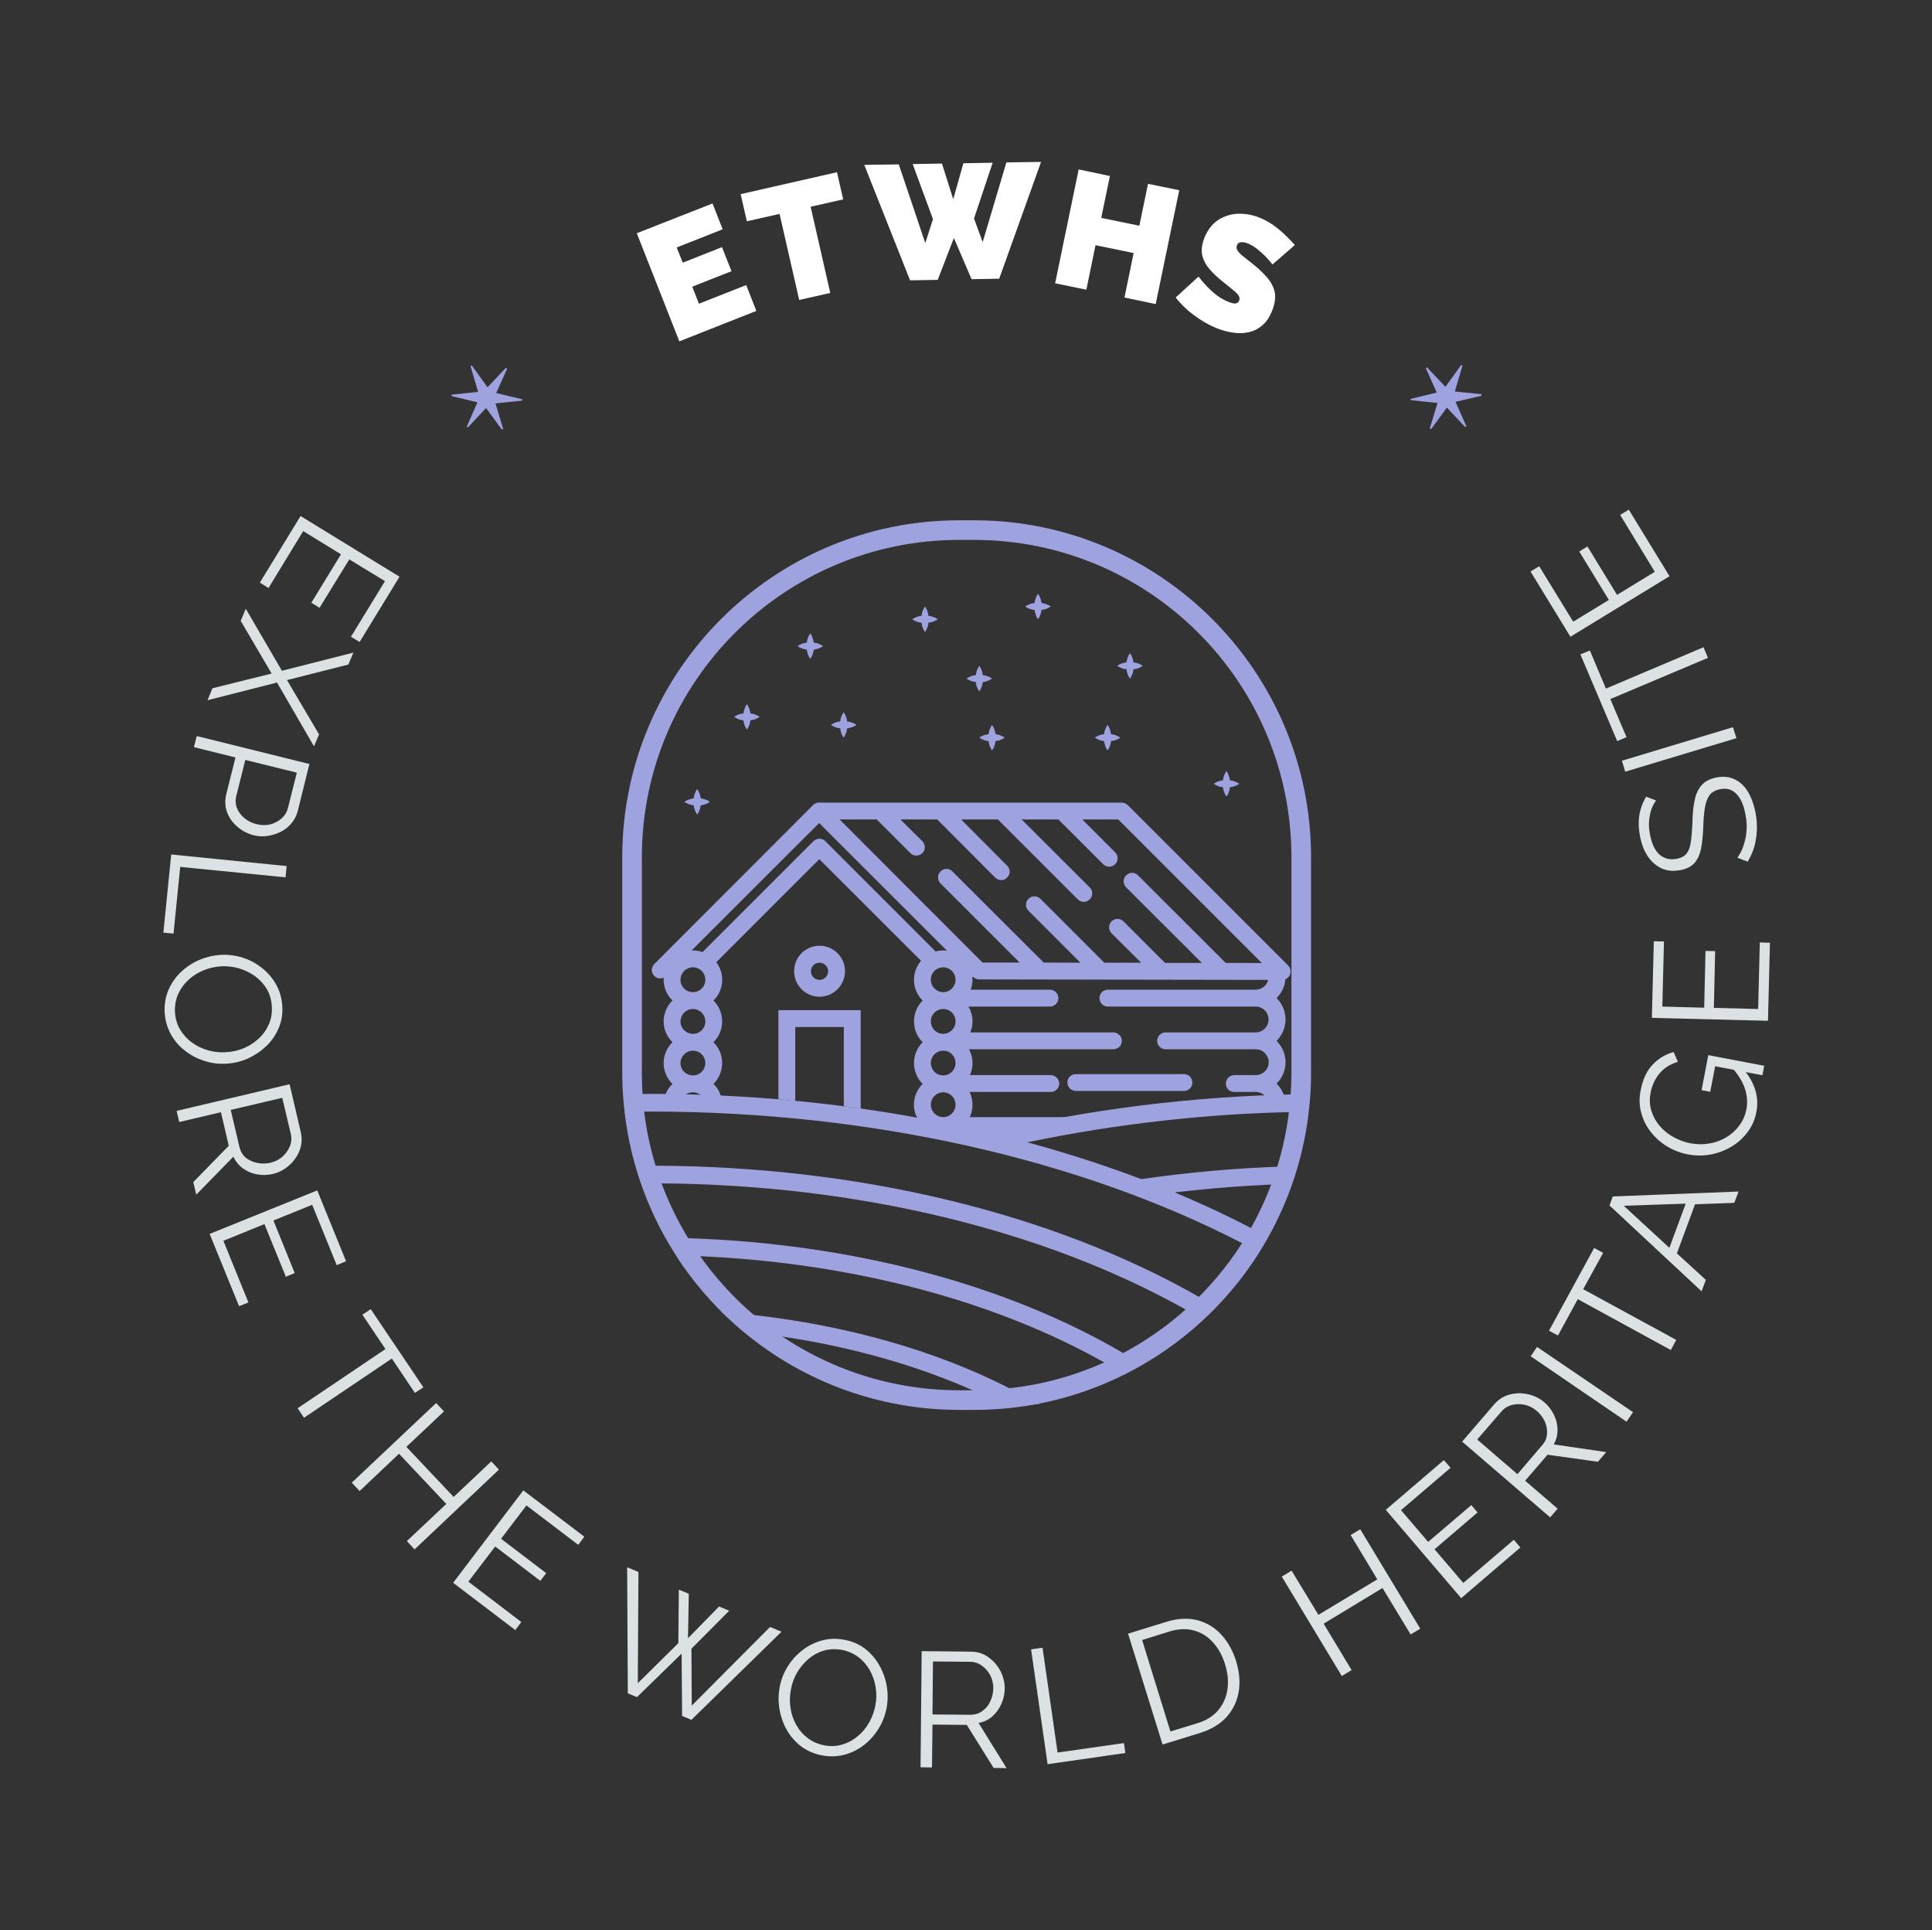 <svg xmlns="http://www.w3.org/2000/svg" version="1.1" xmlns:xlink="http://www.w3.org/1999/xlink" xmlns:svgjs="http://svgjs.dev/svgjs" viewBox="0 0 11.814 11.8"><rect x="0" y="0" width="11.814" height="11.8" fill="#333333" stroke="none"/><g transform="matrix(1,0,0,1,3.805,3.181)"><g><path d=" M 0.758 -1.438 L 0.82 -1.28 L 0.349 -1.094 L 0.089 -1.755 L 0.552 -1.937 L 0.614 -1.779 L 0.333 -1.668 L 0.37 -1.575 L 0.61 -1.67 L 0.668 -1.523 L 0.428 -1.428 L 0.469 -1.324 L 0.758 -1.438 Z M 1.351 -1.962 L 1.152 -1.917 L 1.272 -1.39 L 1.082 -1.347 L 0.962 -1.873 L 0.762 -1.828 L 0.724 -1.994 L 1.313 -2.128 L 1.351 -1.962 Z M 1.776 -2.178 L 1.955 -2.181 L 2.024 -1.963 L 2.086 -2.183 L 2.265 -2.186 L 2.151 -1.845 L 2.204 -1.701 L 2.349 -2.188 L 2.561 -2.191 L 2.305 -1.477 L 2.136 -1.474 L 2.028 -1.726 L 1.929 -1.47 L 1.76 -1.467 L 1.48 -2.173 L 1.691 -2.176 L 1.853 -1.695 L 1.9 -1.841 L 1.776 -2.178 Z M 3.406 -2.018 L 3.262 -1.322 L 3.071 -1.362 L 3.127 -1.634 L 2.894 -1.682 L 2.838 -1.41 L 2.647 -1.449 L 2.791 -2.145 L 2.982 -2.105 L 2.929 -1.849 L 3.162 -1.801 L 3.215 -2.057 L 3.406 -2.018 Z M 3.976 -1.564 Q 3.976 -1.564 3.964 -1.579 Q 3.951 -1.595 3.93 -1.617 Q 3.908 -1.638 3.881 -1.66 Q 3.854 -1.681 3.824 -1.693 Q 3.801 -1.702 3.783 -1.7 Q 3.765 -1.699 3.759 -1.681 Q 3.752 -1.664 3.763 -1.648 Q 3.774 -1.632 3.798 -1.613 Q 3.822 -1.594 3.856 -1.567 Q 3.91 -1.524 3.945 -1.482 Q 3.98 -1.441 3.99 -1.394 Q 3.999 -1.346 3.975 -1.284 Q 3.952 -1.224 3.914 -1.192 Q 3.877 -1.16 3.831 -1.15 Q 3.786 -1.14 3.737 -1.147 Q 3.688 -1.154 3.641 -1.172 Q 3.594 -1.19 3.546 -1.22 Q 3.498 -1.25 3.456 -1.286 Q 3.415 -1.323 3.384 -1.362 L 3.524 -1.49 Q 3.524 -1.49 3.538 -1.472 Q 3.553 -1.453 3.578 -1.427 Q 3.603 -1.401 3.636 -1.375 Q 3.67 -1.35 3.708 -1.335 Q 3.738 -1.323 3.753 -1.326 Q 3.767 -1.33 3.772 -1.343 Q 3.78 -1.362 3.764 -1.381 Q 3.747 -1.4 3.718 -1.422 Q 3.689 -1.445 3.654 -1.474 Q 3.604 -1.516 3.576 -1.555 Q 3.549 -1.594 3.544 -1.635 Q 3.54 -1.676 3.559 -1.725 Q 3.588 -1.798 3.641 -1.834 Q 3.695 -1.87 3.761 -1.874 Q 3.828 -1.877 3.893 -1.852 Q 3.941 -1.833 3.982 -1.804 Q 4.023 -1.774 4.056 -1.742 Q 4.089 -1.71 4.113 -1.683 L 3.976 -1.564 Z" fill="#ffffff" fill-rule="nonzero"></path></g><g><path d=" M -2.163 0.414 L -2.216 0.381 L -1.967 -0.026 L -1.362 0.345 L -1.606 0.744 L -1.659 0.712 L -1.451 0.372 L -1.669 0.239 L -1.851 0.535 L -1.901 0.504 L -1.72 0.208 L -1.951 0.066 L -2.163 0.414 Z M -1.675 0.882 L -2.05 0.977 L -1.854 1.309 L -1.885 1.382 L -2.111 0.992 L -2.536 1.1 L -2.506 1.027 L -2.144 0.937 L -2.333 0.615 L -2.302 0.541 L -2.081 0.92 L -1.644 0.809 L -1.675 0.882 Z M -2.602 1.319 L -1.913 1.49 L -1.984 1.776 Q -1.995 1.82 -2.023 1.853 Q -2.051 1.886 -2.089 1.905 Q -2.128 1.924 -2.17 1.93 Q -2.212 1.936 -2.252 1.926 Q -2.308 1.912 -2.352 1.875 Q -2.396 1.838 -2.416 1.786 Q -2.436 1.733 -2.421 1.673 L -2.365 1.45 L -2.619 1.387 L -2.602 1.319 Z M -2.305 1.465 L -2.36 1.685 Q -2.37 1.726 -2.355 1.762 Q -2.34 1.797 -2.308 1.823 Q -2.277 1.848 -2.235 1.858 Q -2.192 1.869 -2.151 1.859 Q -2.111 1.848 -2.082 1.822 Q -2.053 1.795 -2.044 1.758 L -1.99 1.543 L -2.305 1.465 Z M -2.758 2.043 L -2.052 2.114 L -2.059 2.183 L -2.703 2.119 L -2.744 2.527 L -2.806 2.521 L -2.758 2.043 Z M -2.798 3.011 Q -2.802 2.936 -2.776 2.874 Q -2.749 2.811 -2.701 2.764 Q -2.652 2.717 -2.589 2.689 Q -2.526 2.662 -2.458 2.657 Q -2.387 2.653 -2.321 2.674 Q -2.255 2.695 -2.202 2.738 Q -2.149 2.78 -2.116 2.839 Q -2.083 2.899 -2.079 2.969 Q -2.074 3.044 -2.102 3.107 Q -2.129 3.17 -2.178 3.216 Q -2.228 3.263 -2.29 3.291 Q -2.352 3.318 -2.419 3.322 Q -2.49 3.327 -2.556 3.305 Q -2.622 3.284 -2.675 3.242 Q -2.728 3.201 -2.761 3.141 Q -2.793 3.082 -2.798 3.011 Z M -2.454 2.727 Q -2.512 2.731 -2.564 2.753 Q -2.616 2.775 -2.656 2.813 Q -2.695 2.85 -2.717 2.9 Q -2.738 2.95 -2.735 3.008 Q -2.731 3.068 -2.703 3.115 Q -2.674 3.162 -2.63 3.194 Q -2.585 3.226 -2.531 3.241 Q -2.477 3.256 -2.423 3.252 Q -2.365 3.249 -2.313 3.227 Q -2.261 3.205 -2.221 3.167 Q -2.181 3.129 -2.16 3.079 Q -2.139 3.03 -2.143 2.972 Q -2.146 2.912 -2.174 2.865 Q -2.202 2.819 -2.246 2.787 Q -2.291 2.755 -2.345 2.739 Q -2.399 2.724 -2.454 2.727 Z M -2.725 3.611 L -2.034 3.448 L -1.966 3.74 Q -1.955 3.785 -1.965 3.827 Q -1.975 3.868 -2 3.903 Q -2.025 3.938 -2.06 3.962 Q -2.095 3.987 -2.135 3.996 Q -2.184 4.008 -2.233 3.999 Q -2.281 3.99 -2.319 3.963 Q -2.357 3.935 -2.378 3.891 L -2.605 4.123 L -2.623 4.046 L -2.406 3.824 L -2.454 3.619 L -2.709 3.679 L -2.725 3.611 Z M -2.394 3.605 L -2.341 3.831 Q -2.331 3.872 -2.302 3.897 Q -2.272 3.921 -2.232 3.929 Q -2.192 3.937 -2.151 3.928 Q -2.109 3.918 -2.078 3.891 Q -2.047 3.863 -2.032 3.826 Q -2.018 3.79 -2.027 3.751 L -2.079 3.531 L -2.394 3.605 Z M -2.286 4.782 L -2.343 4.805 L -2.523 4.363 L -1.865 4.097 L -1.689 4.53 L -1.746 4.554 L -1.896 4.185 L -2.133 4.281 L -2.003 4.602 L -2.057 4.625 L -2.188 4.303 L -2.439 4.405 L -2.286 4.782 Z M -1.268 5.335 L -1.409 5.125 L -1.946 5.487 L -1.985 5.429 L -1.448 5.067 L -1.589 4.857 L -1.538 4.823 L -1.216 5.301 L -1.268 5.335 Z M -0.754 5.804 L -1.27 6.292 L -1.317 6.241 L -1.076 6.014 L -1.365 5.707 L -1.606 5.935 L -1.654 5.884 L -1.138 5.397 L -1.09 5.448 L -1.32 5.665 L -1.031 5.971 L -0.801 5.754 L -0.754 5.804 Z M -0.617 6.736 L -0.654 6.785 L -1.034 6.496 L -0.605 5.931 L -0.232 6.214 L -0.269 6.264 L -0.586 6.023 L -0.741 6.227 L -0.465 6.437 L -0.501 6.484 L -0.777 6.274 L -0.941 6.489 L -0.617 6.736 Z M 0.346 6.538 L 0.407 6.563 L 0.402 6.835 L 0.592 6.641 L 0.654 6.667 L 0.423 6.899 L 0.425 7.247 L 0.904 6.766 L 0.974 6.795 L 0.423 7.334 L 0.366 7.31 L 0.363 6.929 L 0.09 7.195 L 0.034 7.172 L 0.03 6.401 L 0.099 6.43 L 0.095 7.11 L 0.343 6.865 L 0.346 6.538 Z M 1.225 7.552 Q 1.151 7.538 1.096 7.498 Q 1.042 7.457 1.008 7.399 Q 0.974 7.34 0.962 7.272 Q 0.95 7.205 0.962 7.138 Q 0.974 7.068 1.011 7.009 Q 1.047 6.95 1.101 6.909 Q 1.154 6.867 1.22 6.849 Q 1.285 6.831 1.355 6.844 Q 1.429 6.857 1.483 6.898 Q 1.538 6.94 1.571 6.999 Q 1.605 7.058 1.617 7.125 Q 1.629 7.192 1.617 7.258 Q 1.604 7.328 1.568 7.387 Q 1.532 7.446 1.478 7.488 Q 1.425 7.529 1.36 7.547 Q 1.295 7.564 1.225 7.552 Z M 1.031 7.15 Q 1.02 7.207 1.029 7.263 Q 1.038 7.32 1.065 7.367 Q 1.092 7.414 1.136 7.447 Q 1.179 7.479 1.236 7.49 Q 1.296 7.501 1.348 7.484 Q 1.401 7.468 1.442 7.432 Q 1.484 7.397 1.511 7.348 Q 1.538 7.299 1.548 7.245 Q 1.559 7.188 1.549 7.132 Q 1.54 7.077 1.513 7.029 Q 1.485 6.981 1.442 6.949 Q 1.399 6.917 1.342 6.906 Q 1.283 6.896 1.231 6.911 Q 1.179 6.927 1.137 6.963 Q 1.096 6.999 1.068 7.047 Q 1.04 7.096 1.031 7.15 Z M 1.824 7.624 L 1.831 6.914 L 2.131 6.917 Q 2.177 6.917 2.215 6.936 Q 2.252 6.956 2.281 6.989 Q 2.309 7.021 2.324 7.061 Q 2.339 7.101 2.339 7.142 Q 2.338 7.193 2.318 7.237 Q 2.298 7.282 2.263 7.313 Q 2.227 7.344 2.179 7.353 L 2.35 7.629 L 2.271 7.628 L 2.107 7.365 L 1.897 7.363 L 1.894 7.625 L 1.824 7.624 Z M 1.897 7.301 L 2.129 7.303 Q 2.171 7.303 2.202 7.28 Q 2.234 7.258 2.251 7.22 Q 2.268 7.183 2.269 7.141 Q 2.269 7.098 2.25 7.061 Q 2.231 7.025 2.198 7.002 Q 2.166 6.979 2.126 6.979 L 1.9 6.977 L 1.897 7.301 Z M 2.601 7.605 L 2.5 6.903 L 2.57 6.893 L 2.662 7.534 L 3.068 7.476 L 3.076 7.537 L 2.601 7.605 Z M 3.304 7.485 L 3.093 6.807 L 3.323 6.736 Q 3.431 6.702 3.518 6.725 Q 3.604 6.748 3.664 6.814 Q 3.724 6.88 3.753 6.973 Q 3.785 7.076 3.769 7.165 Q 3.753 7.254 3.693 7.319 Q 3.633 7.383 3.534 7.414 L 3.304 7.485 Z M 3.686 6.994 Q 3.661 6.913 3.611 6.859 Q 3.562 6.805 3.493 6.787 Q 3.425 6.769 3.342 6.795 L 3.179 6.846 L 3.352 7.405 L 3.516 7.355 Q 3.6 7.329 3.645 7.274 Q 3.691 7.219 3.701 7.146 Q 3.711 7.073 3.686 6.994 Z M 4.513 6.169 L 4.88 6.777 L 4.821 6.812 L 4.649 6.528 L 4.289 6.746 L 4.46 7.03 L 4.4 7.066 L 4.033 6.458 L 4.093 6.422 L 4.257 6.692 L 4.617 6.475 L 4.454 6.204 L 4.513 6.169 Z M 5.452 6.233 L 5.492 6.28 L 5.13 6.59 L 4.669 6.05 L 5.024 5.746 L 5.065 5.793 L 4.762 6.052 L 4.928 6.246 L 5.192 6.021 L 5.23 6.066 L 4.967 6.291 L 5.143 6.497 L 5.452 6.233 Z M 5.674 6.096 L 5.136 5.633 L 5.331 5.406 Q 5.361 5.371 5.4 5.354 Q 5.439 5.338 5.483 5.337 Q 5.526 5.337 5.566 5.351 Q 5.606 5.365 5.637 5.391 Q 5.676 5.425 5.697 5.469 Q 5.719 5.513 5.719 5.56 Q 5.72 5.607 5.696 5.65 L 6.017 5.697 L 5.966 5.756 L 5.658 5.713 L 5.521 5.872 L 5.72 6.043 L 5.674 6.096 Z M 5.474 5.832 L 5.625 5.655 Q 5.653 5.624 5.655 5.585 Q 5.658 5.547 5.641 5.509 Q 5.623 5.472 5.592 5.445 Q 5.559 5.417 5.519 5.408 Q 5.478 5.399 5.44 5.409 Q 5.402 5.419 5.376 5.449 L 5.228 5.62 L 5.474 5.832 Z M 6.141 5.511 L 5.555 5.111 L 5.594 5.054 L 6.181 5.453 L 6.141 5.511 Z M 5.998 4.479 L 5.876 4.701 L 6.445 5.011 L 6.412 5.073 L 5.843 4.762 L 5.722 4.984 L 5.667 4.955 L 5.943 4.449 L 5.998 4.479 Z M 6.037 4.189 L 6.057 4.134 L 6.826 4.104 L 6.8 4.173 L 6.56 4.182 L 6.449 4.482 L 6.626 4.644 L 6.6 4.714 L 6.037 4.189 Z M 6.503 4.178 L 6.124 4.191 L 6.403 4.448 L 6.503 4.178 Z M 6.935 3.618 Q 6.922 3.688 6.88 3.742 Q 6.839 3.797 6.78 3.831 Q 6.72 3.866 6.653 3.878 Q 6.585 3.89 6.518 3.877 Q 6.448 3.864 6.389 3.828 Q 6.33 3.792 6.289 3.739 Q 6.248 3.687 6.231 3.622 Q 6.213 3.558 6.227 3.488 Q 6.246 3.385 6.301 3.328 Q 6.355 3.271 6.429 3.251 L 6.455 3.311 Q 6.384 3.332 6.343 3.382 Q 6.301 3.432 6.288 3.501 Q 6.277 3.559 6.293 3.61 Q 6.309 3.662 6.344 3.703 Q 6.379 3.744 6.428 3.771 Q 6.476 3.798 6.532 3.809 Q 6.591 3.82 6.648 3.81 Q 6.704 3.801 6.752 3.772 Q 6.799 3.743 6.831 3.7 Q 6.863 3.657 6.874 3.602 Q 6.886 3.538 6.865 3.475 Q 6.844 3.412 6.787 3.347 L 6.86 3.361 Q 6.961 3.483 6.935 3.618 Z M 6.683 3.338 L 6.653 3.494 L 6.6 3.484 L 6.641 3.27 L 6.983 3.335 L 6.972 3.393 L 6.683 3.338 Z M 6.956 2.581 L 7.018 2.583 L 7.006 3.06 L 6.296 3.042 L 6.308 2.574 L 6.37 2.575 L 6.36 2.973 L 6.616 2.98 L 6.624 2.633 L 6.683 2.634 L 6.675 2.981 L 6.946 2.988 L 6.956 2.581 Z M 6.322 1.713 Q 6.308 1.731 6.299 1.753 Q 6.289 1.775 6.284 1.802 Q 6.279 1.828 6.278 1.857 Q 6.278 1.886 6.284 1.918 Q 6.301 2.009 6.344 2.045 Q 6.387 2.081 6.447 2.07 Q 6.488 2.062 6.508 2.038 Q 6.528 2.013 6.534 1.967 Q 6.541 1.921 6.544 1.851 Q 6.545 1.773 6.557 1.715 Q 6.568 1.657 6.599 1.621 Q 6.63 1.584 6.693 1.572 Q 6.741 1.563 6.78 1.575 Q 6.819 1.587 6.849 1.616 Q 6.879 1.645 6.899 1.689 Q 6.919 1.733 6.93 1.788 Q 6.94 1.842 6.938 1.894 Q 6.936 1.945 6.923 1.994 Q 6.909 2.042 6.882 2.087 L 6.819 2.063 Q 6.835 2.041 6.848 2.012 Q 6.86 1.982 6.868 1.948 Q 6.875 1.913 6.876 1.875 Q 6.876 1.837 6.868 1.797 Q 6.853 1.714 6.813 1.673 Q 6.774 1.632 6.714 1.644 Q 6.671 1.652 6.649 1.68 Q 6.628 1.709 6.62 1.759 Q 6.612 1.81 6.61 1.881 Q 6.607 1.957 6.596 2.011 Q 6.584 2.065 6.555 2.097 Q 6.526 2.128 6.47 2.139 Q 6.405 2.151 6.355 2.128 Q 6.304 2.104 6.27 2.053 Q 6.236 2.001 6.223 1.929 Q 6.214 1.882 6.216 1.841 Q 6.217 1.799 6.229 1.762 Q 6.24 1.725 6.261 1.69 L 6.322 1.713 Z M 6.813 1.332 L 6.133 1.537 L 6.113 1.47 L 6.792 1.265 L 6.813 1.332 Z M 5.917 0.796 L 6.015 1.029 L 6.612 0.776 L 6.639 0.841 L 6.042 1.093 L 6.141 1.326 L 6.084 1.35 L 5.859 0.82 L 5.917 0.796 Z M 6.102 -0.033 L 6.155 -0.065 L 6.404 0.342 L 5.798 0.712 L 5.554 0.313 L 5.607 0.281 L 5.815 0.62 L 6.033 0.487 L 5.852 0.191 L 5.902 0.16 L 6.083 0.456 L 6.314 0.315 L 6.102 -0.033 Z" fill="#dce2e3" fill-rule="nonzero"></path></g><g clip-path="url(&quot;#SvgjsClipPath1018&quot;)"><g clip-path="url(&quot;#SvgjsClipPath1008&quot;)"><path d=" M 2.152 5.439 L 2.06 5.439 C 1.581 5.439 1.116 5.272 0.748 4.967 C 0.744 4.963 0.739 4.96 0.734 4.956 C 0.594 4.838 0.471 4.702 0.366 4.552 C 0.349 4.527 0.332 4.501 0.315 4.473 C 0.143 4.2 0.038 3.889 0.009 3.567 C 0.003 3.506 0 3.442 0 3.379 L 0 2.06 C 0 0.924 0.924 0 2.06 0 L 2.152 0 C 3.288 0 4.212 0.924 4.212 2.06 L 4.212 3.379 C 4.212 3.442 4.209 3.506 4.203 3.569 C 4.175 3.874 4.079 4.169 3.922 4.432 C 3.91 4.452 3.899 4.471 3.888 4.488 C 3.692 4.794 3.419 5.043 3.096 5.21 C 2.871 5.326 2.627 5.4 2.375 5.427 C 2.301 5.435 2.226 5.439 2.152 5.439 Z M 2.06 0.12 C 0.99 0.12 0.12 0.99 0.12 2.06 L 0.12 3.379 C 0.12 3.439 0.123 3.498 0.128 3.557 C 0.155 3.86 0.254 4.152 0.416 4.41 C 0.433 4.436 0.448 4.46 0.465 4.483 C 0.563 4.625 0.68 4.753 0.811 4.864 C 0.815 4.867 0.819 4.87 0.823 4.874 C 1.171 5.162 1.608 5.319 2.06 5.319 L 2.152 5.319 C 2.222 5.319 2.292 5.315 2.362 5.307 C 2.599 5.282 2.829 5.213 3.041 5.103 C 3.345 4.946 3.602 4.712 3.787 4.424 C 3.797 4.407 3.808 4.39 3.819 4.371 C 3.967 4.123 4.057 3.845 4.083 3.558 C 4.089 3.498 4.092 3.438 4.092 3.379 L 4.092 2.06 C 4.092 0.99 3.222 0.12 2.152 0.12 Z" fill="#9ea2de" transform="matrix(1,0,0,1,0,0)" fill-rule="nonzero"></path></g><g clip-path="url(&quot;#SvgjsClipPath1008&quot;)"><path d=" M 2.477 3.803 C 3.025 3.689 3.584 3.626 4.144 3.617 L 4.142 3.509 C 3.488 3.521 2.849 3.601 2.245 3.745 C 1.592 3.589 0.889 3.507 0.173 3.507 C 0.137 3.507 0.102 3.508 0.068 3.508 L 0.009 3.509 L 0.014 3.567 C 0.026 3.695 0.05 3.822 0.086 3.946 L 0.084 3.946 L 0.107 4.017 C 0.149 4.145 0.203 4.268 0.269 4.385 L 0.266 4.385 L 0.32 4.47 C 0.404 4.604 0.503 4.727 0.615 4.838 L 0.603 4.837 L 0.738 4.951 C 1.061 5.222 1.459 5.388 1.879 5.425 C 1.939 5.43 1.999 5.433 2.06 5.433 L 2.152 5.433 C 2.171 5.433 2.189 5.432 2.208 5.432 C 2.263 5.43 2.319 5.427 2.374 5.421 C 2.375 5.421 2.375 5.421 2.375 5.421 L 2.552 5.402 L 2.541 5.396 C 2.733 5.359 2.919 5.295 3.093 5.205 L 3.179 5.16 L 3.177 5.159 C 3.322 5.075 3.457 4.973 3.578 4.857 L 3.578 4.856 L 3.629 4.807 L 3.628 4.807 C 3.739 4.692 3.836 4.566 3.917 4.429 L 3.946 4.38 L 3.896 4.354 C 3.469 4.126 2.989 3.942 2.477 3.803 Z M 3.4 4.872 C 3.395 4.876 3.389 4.88 3.384 4.885 C 3.372 4.894 3.36 4.904 3.348 4.914 C 3.341 4.919 3.334 4.924 3.328 4.929 C 3.317 4.938 3.306 4.946 3.294 4.954 C 3.287 4.959 3.28 4.964 3.272 4.97 C 3.261 4.977 3.25 4.985 3.239 4.993 C 3.232 4.998 3.224 5.003 3.217 5.008 C 3.205 5.015 3.194 5.022 3.182 5.03 C 3.175 5.034 3.167 5.039 3.16 5.043 C 3.147 5.051 3.134 5.059 3.121 5.066 C 3.115 5.07 3.109 5.074 3.102 5.077 C 3.091 5.083 3.08 5.089 3.069 5.095 C 2.35 4.671 1.403 4.421 0.396 4.389 C 0.392 4.381 0.387 4.373 0.382 4.366 C 0.379 4.36 0.376 4.355 0.373 4.35 C 0.367 4.339 0.361 4.328 0.355 4.317 C 0.352 4.311 0.348 4.305 0.345 4.299 C 0.339 4.289 0.334 4.278 0.329 4.268 C 0.325 4.262 0.322 4.255 0.319 4.249 C 0.314 4.238 0.308 4.227 0.303 4.216 C 0.3 4.211 0.298 4.205 0.295 4.199 C 0.288 4.186 0.282 4.172 0.276 4.158 C 0.275 4.155 0.274 4.152 0.272 4.149 C 0.265 4.132 0.258 4.115 0.251 4.098 C 0.249 4.093 0.248 4.089 0.246 4.084 C 0.242 4.074 0.238 4.064 0.235 4.054 C 1.439 4.063 2.576 4.337 3.45 4.828 C 3.434 4.843 3.417 4.858 3.4 4.872 Z M 2.929 5.163 C 2.926 5.164 2.924 5.166 2.921 5.167 C 2.908 5.173 2.895 5.178 2.881 5.183 C 2.88 5.184 2.878 5.185 2.876 5.185 C 2.865 5.19 2.854 5.194 2.842 5.199 C 2.838 5.2 2.834 5.202 2.83 5.203 C 2.821 5.207 2.812 5.21 2.803 5.213 C 2.798 5.215 2.794 5.216 2.789 5.218 C 2.78 5.221 2.772 5.224 2.763 5.227 C 2.758 5.228 2.753 5.23 2.748 5.232 C 2.74 5.234 2.731 5.237 2.722 5.24 C 2.718 5.241 2.713 5.243 2.708 5.244 C 2.698 5.247 2.689 5.25 2.679 5.253 C 2.675 5.254 2.672 5.255 2.668 5.256 C 2.654 5.259 2.641 5.263 2.627 5.266 C 2.626 5.267 2.625 5.267 2.623 5.267 C 2.611 5.27 2.599 5.273 2.587 5.276 C 2.582 5.277 2.578 5.278 2.573 5.279 C 2.564 5.281 2.555 5.283 2.546 5.285 C 2.54 5.286 2.535 5.287 2.53 5.288 C 2.521 5.29 2.513 5.291 2.504 5.293 C 2.499 5.294 2.493 5.295 2.488 5.296 C 2.479 5.297 2.471 5.299 2.462 5.3 C 2.457 5.301 2.451 5.302 2.446 5.303 C 2.437 5.304 2.427 5.305 2.418 5.307 C 2.413 5.307 2.409 5.308 2.405 5.308 C 2.396 5.31 2.387 5.311 2.378 5.312 C 1.926 5.079 1.379 4.923 0.796 4.858 C 0.782 4.846 0.768 4.834 0.755 4.822 C 0.749 4.817 0.744 4.812 0.738 4.807 C 0.727 4.796 0.715 4.785 0.703 4.774 C 0.697 4.768 0.691 4.762 0.685 4.756 C 0.674 4.745 0.663 4.734 0.653 4.723 C 0.647 4.717 0.641 4.711 0.635 4.705 C 0.624 4.692 0.613 4.68 0.602 4.668 C 0.598 4.663 0.593 4.658 0.588 4.652 C 0.573 4.635 0.558 4.617 0.543 4.599 C 0.542 4.597 0.541 4.595 0.539 4.593 C 0.526 4.577 0.513 4.56 0.501 4.543 C 0.496 4.537 0.492 4.531 0.487 4.525 C 0.481 4.516 0.475 4.508 0.469 4.499 C 1.401 4.539 2.275 4.769 2.953 5.152 C 2.945 5.156 2.937 5.16 2.929 5.163 Z M 2.06 5.325 C 2.046 5.325 2.033 5.325 2.02 5.324 C 2.015 5.324 2.011 5.324 2.007 5.324 C 1.998 5.324 1.989 5.323 1.98 5.323 C 1.974 5.323 1.969 5.323 1.964 5.322 C 1.956 5.322 1.948 5.321 1.939 5.321 C 1.934 5.321 1.929 5.32 1.924 5.32 C 1.915 5.319 1.907 5.319 1.899 5.318 C 1.894 5.318 1.889 5.317 1.884 5.317 C 1.874 5.316 1.865 5.315 1.856 5.314 C 1.852 5.314 1.848 5.313 1.844 5.313 C 1.831 5.311 1.818 5.31 1.805 5.308 C 1.803 5.308 1.802 5.307 1.8 5.307 C 1.789 5.306 1.777 5.304 1.765 5.302 C 1.761 5.302 1.756 5.301 1.752 5.3 C 1.743 5.299 1.735 5.297 1.726 5.296 C 1.721 5.295 1.716 5.294 1.711 5.293 C 1.703 5.292 1.695 5.29 1.686 5.288 C 1.681 5.287 1.676 5.286 1.671 5.285 C 1.663 5.284 1.655 5.282 1.647 5.28 C 1.642 5.279 1.637 5.278 1.632 5.277 C 1.623 5.275 1.614 5.273 1.605 5.271 C 1.601 5.27 1.597 5.269 1.594 5.268 C 1.581 5.265 1.568 5.262 1.555 5.258 C 1.553 5.258 1.551 5.257 1.549 5.256 C 1.538 5.253 1.528 5.251 1.517 5.247 C 1.513 5.246 1.508 5.245 1.504 5.244 C 1.496 5.241 1.487 5.239 1.479 5.236 C 1.474 5.234 1.47 5.233 1.465 5.231 C 1.457 5.229 1.449 5.226 1.441 5.224 C 1.436 5.222 1.431 5.22 1.427 5.219 C 1.419 5.216 1.411 5.213 1.402 5.21 C 1.398 5.209 1.394 5.207 1.389 5.205 C 1.38 5.202 1.371 5.199 1.361 5.195 C 1.358 5.194 1.355 5.193 1.352 5.191 C 1.34 5.187 1.328 5.182 1.315 5.177 C 1.313 5.176 1.31 5.174 1.307 5.173 C 1.298 5.169 1.288 5.165 1.279 5.161 C 1.275 5.159 1.27 5.157 1.266 5.155 C 1.258 5.152 1.251 5.148 1.243 5.145 C 1.238 5.143 1.233 5.141 1.229 5.138 C 1.221 5.135 1.214 5.131 1.206 5.128 C 1.202 5.125 1.197 5.123 1.193 5.121 C 1.185 5.117 1.177 5.113 1.17 5.109 C 1.166 5.107 1.161 5.105 1.157 5.103 C 1.148 5.098 1.139 5.093 1.13 5.088 C 1.128 5.087 1.125 5.085 1.122 5.084 C 1.111 5.078 1.099 5.071 1.088 5.065 C 1.085 5.063 1.082 5.061 1.079 5.059 C 1.07 5.054 1.062 5.049 1.054 5.044 C 1.05 5.042 1.045 5.039 1.041 5.037 C 1.034 5.032 1.027 5.028 1.02 5.024 C 1.015 5.021 1.011 5.018 1.007 5.015 C 1 5.011 0.993 5.006 0.986 5.002 C 0.982 4.999 0.977 4.996 0.973 4.993 C 0.971 4.992 0.969 4.99 0.967 4.989 C 1.397 5.052 1.801 5.166 2.156 5.325 C 2.155 5.325 2.153 5.325 2.152 5.325 Z M 3.532 4.751 C 2.629 4.235 1.448 3.95 0.198 3.946 C 0.165 3.838 0.142 3.728 0.128 3.615 C 0.143 3.615 0.158 3.615 0.173 3.615 C 1.508 3.615 2.791 3.902 3.795 4.422 C 3.719 4.541 3.631 4.651 3.532 4.751 Z" fill="#9ea2de" transform="matrix(1,0,0,1,0,0)" fill-rule="nonzero"></path></g><g clip-path="url(&quot;#SvgjsClipPath1008&quot;)"><path d=" M 3.175 4.136 L 3.159 4.03 C 3.454 3.987 3.752 3.96 4.05 3.951 L 4.054 4.058 C 3.759 4.068 3.466 4.094 3.175 4.136 Z" fill="#9ea2de" transform="matrix(1,0,0,1,0,0)" fill-rule="nonzero"></path></g><g clip-path="url(&quot;#SvgjsClipPath1008&quot;)"><path d=" M 0.232 2.801 C 0.24 2.801 0.247 2.799 0.254 2.796 C 0.253 2.801 0.253 2.805 0.253 2.809 C 0.253 2.857 0.273 2.903 0.307 2.936 C 0.273 2.97 0.253 3.016 0.253 3.064 C 0.253 3.112 0.273 3.157 0.307 3.191 C 0.273 3.225 0.253 3.271 0.253 3.318 C 0.253 3.366 0.273 3.412 0.307 3.446 C 0.287 3.465 0.272 3.488 0.263 3.514 C 0.303 3.515 0.343 3.515 0.382 3.516 C 0.412 3.49 0.457 3.491 0.485 3.519 C 0.525 3.52 0.565 3.522 0.604 3.524 C 0.596 3.494 0.58 3.467 0.558 3.446 C 0.592 3.412 0.611 3.366 0.611 3.318 C 0.611 3.271 0.592 3.225 0.558 3.191 C 0.592 3.157 0.611 3.112 0.611 3.064 C 0.611 3.016 0.592 2.97 0.558 2.936 C 0.622 2.874 0.629 2.773 0.575 2.702 L 1.205 2.072 L 1.827 2.693 C 1.766 2.764 1.77 2.871 1.837 2.936 C 1.803 2.97 1.784 3.016 1.784 3.064 C 1.784 3.112 1.803 3.158 1.837 3.191 C 1.803 3.225 1.784 3.271 1.784 3.318 C 1.784 3.366 1.803 3.412 1.837 3.446 C 1.78 3.502 1.767 3.589 1.806 3.659 C 1.954 3.686 2.101 3.717 2.245 3.751 C 2.408 3.712 2.573 3.678 2.741 3.649 L 2.125 3.649 C 2.148 3.6 2.147 3.544 2.124 3.495 L 2.621 3.495 C 2.649 3.495 2.672 3.472 2.672 3.444 C 2.672 3.416 2.649 3.393 2.621 3.392 L 2.126 3.392 C 2.149 3.342 2.147 3.283 2.12 3.234 L 3.002 3.234 C 3.021 3.234 3.038 3.225 3.048 3.209 C 3.057 3.192 3.057 3.173 3.048 3.157 C 3.038 3.141 3.021 3.131 3.002 3.131 L 2.128 3.131 C 2.137 3.11 2.142 3.087 2.142 3.064 C 2.142 3.032 2.133 3 2.117 2.973 L 2.615 2.973 C 2.644 2.973 2.667 2.95 2.667 2.921 C 2.667 2.893 2.644 2.87 2.615 2.87 L 2.131 2.87 C 2.138 2.85 2.142 2.83 2.142 2.809 C 2.142 2.802 2.141 2.794 2.14 2.787 L 2.141 2.788 L 2.141 2.791 L 2.147 2.793 C 2.156 2.802 2.168 2.806 2.18 2.807 L 3.95 2.81 C 3.941 2.845 3.91 2.869 3.874 2.87 L 2.969 2.87 C 2.941 2.87 2.918 2.893 2.918 2.921 C 2.918 2.95 2.941 2.973 2.969 2.973 L 3.874 2.973 C 3.917 2.973 3.952 3.009 3.952 3.052 C 3.952 3.095 3.917 3.131 3.874 3.131 L 3.322 3.131 C 3.294 3.131 3.271 3.154 3.271 3.183 C 3.271 3.211 3.294 3.234 3.322 3.234 L 3.874 3.234 C 3.902 3.234 3.928 3.249 3.942 3.274 C 3.957 3.298 3.957 3.328 3.942 3.353 C 3.928 3.377 3.902 3.392 3.874 3.392 L 3.742 3.392 C 3.713 3.393 3.691 3.416 3.691 3.444 C 3.691 3.472 3.713 3.495 3.742 3.495 L 3.874 3.495 C 3.896 3.495 3.918 3.505 3.933 3.522 C 3.971 3.52 4.009 3.519 4.047 3.518 C 4.038 3.49 4.022 3.464 4.001 3.444 C 4.036 3.41 4.056 3.362 4.056 3.313 C 4.056 3.264 4.036 3.217 4.001 3.183 C 4.036 3.148 4.056 3.101 4.056 3.052 C 4.056 3.003 4.036 2.955 4.001 2.921 C 4.032 2.891 4.052 2.85 4.055 2.806 C 4.071 2.799 4.083 2.785 4.086 2.769 C 4.089 2.752 4.084 2.734 4.072 2.722 L 3.091 1.741 C 3.081 1.732 3.068 1.726 3.054 1.726 L 1.205 1.726 L 1.204 1.726 L 1.204 1.726 L 1.203 1.726 L 1.202 1.726 L 1.201 1.726 L 1.2 1.726 L 1.2 1.726 C 1.188 1.727 1.178 1.732 1.169 1.739 C 1.169 1.74 1.168 1.741 1.167 1.741 L 0.196 2.713 C 0.181 2.728 0.177 2.75 0.185 2.769 C 0.193 2.788 0.211 2.801 0.232 2.801 Z M 1.963 3.649 C 1.932 3.649 1.904 3.63 1.893 3.602 C 1.881 3.574 1.887 3.541 1.909 3.52 C 1.931 3.498 1.963 3.491 1.992 3.503 C 2.02 3.515 2.038 3.543 2.038 3.573 C 2.038 3.615 2.004 3.649 1.963 3.649 Z M 1.963 3.394 C 1.932 3.394 1.904 3.376 1.893 3.347 C 1.881 3.319 1.887 3.287 1.909 3.265 C 1.931 3.243 1.963 3.237 1.992 3.248 C 2.02 3.26 2.038 3.288 2.038 3.318 C 2.038 3.36 2.004 3.394 1.963 3.394 Z M 1.963 3.14 C 1.932 3.14 1.904 3.121 1.893 3.093 C 1.881 3.064 1.887 3.032 1.909 3.01 C 1.931 2.988 1.963 2.982 1.992 2.994 C 2.02 3.005 2.038 3.033 2.038 3.064 C 2.038 3.106 2.004 3.139 1.963 3.14 Z M 1.963 2.885 C 1.932 2.885 1.904 2.866 1.893 2.838 C 1.881 2.81 1.887 2.777 1.909 2.755 C 1.931 2.734 1.963 2.727 1.992 2.739 C 2.02 2.751 2.038 2.778 2.038 2.809 C 2.038 2.851 2.004 2.885 1.963 2.885 Z M 1.556 1.829 L 1.762 2.035 C 1.782 2.055 1.814 2.055 1.835 2.035 C 1.855 2.015 1.855 1.983 1.835 1.962 L 1.701 1.829 L 1.926 1.829 L 2.281 2.185 C 2.302 2.205 2.334 2.205 2.354 2.184 C 2.374 2.164 2.374 2.132 2.354 2.112 L 2.072 1.829 L 2.297 1.829 L 2.786 2.318 C 2.806 2.338 2.838 2.338 2.858 2.318 C 2.879 2.298 2.879 2.265 2.859 2.245 L 2.442 1.829 L 2.667 1.829 L 2.941 2.103 C 2.961 2.123 2.994 2.123 3.014 2.103 C 3.034 2.083 3.034 2.05 3.014 2.03 L 2.813 1.829 L 3.033 1.829 L 3.911 2.707 L 3.69 2.706 L 3.154 2.171 C 3.134 2.15 3.102 2.15 3.081 2.171 C 3.061 2.191 3.061 2.223 3.081 2.244 L 3.544 2.706 L 3.319 2.706 L 3.065 2.452 C 3.045 2.432 3.012 2.432 2.992 2.452 C 2.972 2.472 2.972 2.505 2.992 2.525 L 3.173 2.705 L 2.948 2.705 L 2.557 2.314 C 2.536 2.294 2.504 2.294 2.484 2.314 C 2.464 2.334 2.464 2.367 2.484 2.387 L 2.802 2.705 L 2.577 2.704 L 2.019 2.147 C 1.999 2.126 1.966 2.126 1.946 2.147 C 1.926 2.167 1.926 2.199 1.946 2.22 L 2.43 2.704 L 2.203 2.704 L 1.329 1.829 Z M 1.204 1.851 L 1.985 2.631 C 1.978 2.631 1.97 2.63 1.963 2.63 C 1.947 2.63 1.931 2.632 1.916 2.636 L 1.242 1.962 C 1.222 1.942 1.189 1.942 1.169 1.962 L 0.491 2.64 C 0.472 2.633 0.452 2.63 0.432 2.63 C 0.43 2.63 0.427 2.63 0.424 2.63 Z M 0.432 2.733 C 0.474 2.733 0.508 2.767 0.508 2.809 C 0.508 2.851 0.474 2.885 0.432 2.885 C 0.39 2.885 0.356 2.851 0.356 2.809 C 0.357 2.767 0.39 2.733 0.432 2.733 Z M 0.432 2.988 C 0.474 2.988 0.508 3.022 0.508 3.064 C 0.508 3.106 0.474 3.14 0.432 3.14 C 0.39 3.139 0.356 3.106 0.356 3.064 C 0.357 3.022 0.39 2.988 0.432 2.988 Z M 0.432 3.243 C 0.463 3.243 0.491 3.261 0.502 3.289 C 0.514 3.318 0.507 3.35 0.486 3.372 C 0.464 3.394 0.432 3.4 0.403 3.388 C 0.375 3.377 0.356 3.349 0.356 3.318 C 0.357 3.277 0.39 3.243 0.432 3.243 Z" fill="#9ea2de" transform="matrix(1,0,0,1,0,0)" fill-rule="nonzero"></path></g><g clip-path="url(&quot;#SvgjsClipPath1008&quot;)"><path d=" M 2.774 3.489 C 2.756 3.489 2.738 3.479 2.729 3.463 C 2.72 3.447 2.72 3.428 2.729 3.411 C 2.738 3.395 2.756 3.386 2.774 3.386 L 3.435 3.386 C 3.464 3.386 3.486 3.409 3.486 3.437 C 3.486 3.466 3.464 3.489 3.435 3.489 Z" fill="#9ea2de" transform="matrix(1,0,0,1,0,0)" fill-rule="nonzero"></path></g><g clip-path="url(&quot;#SvgjsClipPath1008&quot;)"><path d=" M 1.058 3.55 L 1.058 3.098 L 1.355 3.098 L 1.355 3.583 C 1.389 3.587 1.423 3.592 1.458 3.597 L 1.458 2.995 L 0.955 2.995 L 0.955 3.54 C 0.99 3.543 1.024 3.546 1.058 3.55 Z" fill="#9ea2de" transform="matrix(1,0,0,1,0,0)" fill-rule="nonzero"></path></g><g clip-path="url(&quot;#SvgjsClipPath1008&quot;)"><path d=" M 1.206 2.913 C 1.144 2.913 1.087 2.875 1.063 2.817 C 1.039 2.758 1.052 2.691 1.096 2.647 C 1.141 2.602 1.208 2.589 1.266 2.613 C 1.324 2.637 1.362 2.694 1.362 2.757 C 1.362 2.843 1.292 2.913 1.206 2.913 Z M 1.206 2.705 C 1.185 2.705 1.166 2.717 1.158 2.737 C 1.15 2.757 1.154 2.779 1.169 2.794 C 1.184 2.809 1.207 2.814 1.227 2.806 C 1.246 2.797 1.259 2.778 1.259 2.757 C 1.259 2.728 1.235 2.705 1.206 2.705 Z" fill="#9ea2de" transform="matrix(1,0,0,1,0,0)" fill-rule="nonzero"></path></g><g clip-path="url(&quot;#SvgjsClipPath1008&quot;)"><path d=" M 3.183 0.89 C 3.171 0.882 3.158 0.875 3.144 0.872 C 3.138 0.871 3.132 0.869 3.126 0.869 C 3.125 0.863 3.124 0.857 3.123 0.851 C 3.119 0.837 3.113 0.824 3.105 0.812 C 3.096 0.824 3.09 0.837 3.087 0.851 C 3.085 0.857 3.084 0.863 3.083 0.869 C 3.077 0.869 3.072 0.87 3.066 0.872 C 3.052 0.875 3.038 0.881 3.027 0.89 C 3.038 0.898 3.052 0.904 3.066 0.908 C 3.072 0.909 3.077 0.91 3.083 0.911 C 3.084 0.917 3.085 0.923 3.087 0.929 C 3.09 0.943 3.096 0.956 3.105 0.968 C 3.113 0.956 3.119 0.943 3.123 0.929 C 3.124 0.923 3.125 0.917 3.126 0.911 C 3.132 0.91 3.138 0.909 3.144 0.908 C 3.158 0.904 3.171 0.898 3.183 0.89 Z" fill="#9ea2de" transform="matrix(1,0,0,1,0,0)" fill-rule="nonzero"></path></g><g clip-path="url(&quot;#SvgjsClipPath1008&quot;)"><path d=" M 3.046 1.329 C 3.034 1.321 3.021 1.315 3.007 1.311 C 3.001 1.31 2.995 1.308 2.989 1.308 C 2.988 1.302 2.987 1.296 2.985 1.29 C 2.982 1.276 2.976 1.263 2.968 1.251 C 2.959 1.263 2.953 1.276 2.95 1.29 C 2.948 1.296 2.947 1.302 2.946 1.308 C 2.94 1.308 2.935 1.31 2.929 1.311 C 2.915 1.314 2.901 1.321 2.89 1.329 C 2.901 1.337 2.915 1.343 2.929 1.347 C 2.934 1.348 2.94 1.349 2.946 1.35 C 2.947 1.356 2.948 1.362 2.95 1.368 C 2.953 1.382 2.959 1.395 2.968 1.407 C 2.976 1.395 2.982 1.382 2.986 1.368 C 2.987 1.362 2.988 1.356 2.989 1.35 C 2.995 1.349 3.001 1.348 3.007 1.347 C 3.021 1.343 3.034 1.337 3.046 1.329 Z" fill="#9ea2de" transform="matrix(1,0,0,1,0,0)" fill-rule="nonzero"></path></g><g clip-path="url(&quot;#SvgjsClipPath1008&quot;)"><path d=" M 2.339 1.329 C 2.327 1.321 2.314 1.315 2.3 1.311 C 2.294 1.31 2.289 1.308 2.283 1.308 C 2.282 1.302 2.281 1.296 2.279 1.29 C 2.276 1.276 2.27 1.263 2.261 1.251 C 2.253 1.263 2.247 1.276 2.243 1.29 C 2.242 1.296 2.241 1.302 2.24 1.308 C 2.234 1.308 2.228 1.31 2.222 1.311 C 2.208 1.314 2.195 1.321 2.183 1.329 C 2.195 1.337 2.208 1.343 2.222 1.347 C 2.228 1.348 2.234 1.349 2.24 1.35 C 2.241 1.356 2.242 1.362 2.243 1.368 C 2.247 1.382 2.253 1.395 2.261 1.407 C 2.27 1.395 2.276 1.382 2.279 1.368 C 2.281 1.362 2.282 1.356 2.283 1.35 C 2.289 1.349 2.294 1.348 2.3 1.347 C 2.314 1.343 2.327 1.337 2.339 1.329 Z" fill="#9ea2de" transform="matrix(1,0,0,1,0,0)" fill-rule="nonzero"></path></g><g clip-path="url(&quot;#SvgjsClipPath1008&quot;)"><path d=" M 3.773 1.611 C 3.761 1.603 3.748 1.597 3.734 1.593 C 3.728 1.592 3.722 1.59 3.716 1.59 C 3.715 1.584 3.714 1.578 3.712 1.572 C 3.709 1.558 3.703 1.545 3.695 1.533 C 3.686 1.545 3.68 1.558 3.677 1.572 C 3.675 1.578 3.674 1.584 3.673 1.59 C 3.667 1.59 3.661 1.592 3.656 1.593 C 3.642 1.596 3.628 1.603 3.617 1.611 C 3.628 1.619 3.642 1.625 3.656 1.629 C 3.661 1.63 3.667 1.631 3.673 1.632 C 3.674 1.638 3.675 1.644 3.677 1.65 C 3.68 1.664 3.686 1.677 3.695 1.689 C 3.703 1.677 3.709 1.664 3.713 1.65 C 3.714 1.644 3.715 1.638 3.716 1.632 C 3.722 1.631 3.728 1.63 3.734 1.629 C 3.748 1.625 3.761 1.619 3.773 1.611 Z" fill="#9ea2de" transform="matrix(1,0,0,1,0,0)" fill-rule="nonzero"></path></g><g clip-path="url(&quot;#SvgjsClipPath1008&quot;)"><path d=" M 2.62 0.527 C 2.609 0.519 2.595 0.513 2.581 0.509 C 2.576 0.508 2.57 0.507 2.564 0.506 C 2.563 0.5 2.562 0.494 2.56 0.488 C 2.557 0.474 2.551 0.461 2.542 0.449 C 2.534 0.461 2.528 0.474 2.525 0.488 C 2.523 0.494 2.522 0.5 2.521 0.506 C 2.515 0.507 2.509 0.508 2.503 0.509 C 2.489 0.513 2.476 0.519 2.464 0.527 C 2.476 0.536 2.489 0.542 2.503 0.545 C 2.509 0.547 2.515 0.548 2.521 0.548 C 2.522 0.554 2.523 0.56 2.525 0.566 C 2.528 0.58 2.534 0.593 2.542 0.605 C 2.551 0.593 2.557 0.58 2.56 0.566 C 2.562 0.56 2.563 0.554 2.564 0.548 C 2.57 0.548 2.576 0.546 2.581 0.545 C 2.595 0.542 2.609 0.535 2.62 0.527 Z" fill="#9ea2de" transform="matrix(1,0,0,1,0,0)" fill-rule="nonzero"></path></g><g clip-path="url(&quot;#SvgjsClipPath1008&quot;)"><path d=" M 2.261 0.968 C 2.25 0.96 2.236 0.953 2.222 0.95 C 2.216 0.949 2.211 0.947 2.205 0.947 C 2.204 0.941 2.203 0.935 2.201 0.929 C 2.198 0.915 2.192 0.902 2.183 0.89 C 2.175 0.902 2.169 0.915 2.165 0.929 C 2.164 0.935 2.163 0.941 2.162 0.947 C 2.156 0.947 2.15 0.948 2.144 0.95 C 2.13 0.953 2.117 0.959 2.105 0.968 C 2.117 0.976 2.13 0.982 2.144 0.986 C 2.15 0.987 2.156 0.988 2.162 0.989 C 2.163 0.995 2.164 1.001 2.165 1.007 C 2.169 1.021 2.175 1.034 2.183 1.046 C 2.192 1.034 2.198 1.021 2.201 1.007 C 2.203 1.001 2.204 0.995 2.205 0.989 C 2.211 0.988 2.216 0.987 2.222 0.986 C 2.236 0.982 2.249 0.976 2.261 0.968 Z" fill="#9ea2de" transform="matrix(1,0,0,1,0,0)" fill-rule="nonzero"></path></g><g clip-path="url(&quot;#SvgjsClipPath1008&quot;)"><path d=" M 1.432 1.251 C 1.42 1.243 1.407 1.237 1.393 1.233 C 1.387 1.232 1.381 1.23 1.375 1.23 C 1.374 1.224 1.373 1.218 1.372 1.212 C 1.368 1.198 1.362 1.185 1.354 1.173 C 1.346 1.185 1.339 1.198 1.336 1.212 C 1.335 1.218 1.333 1.224 1.333 1.23 C 1.327 1.23 1.321 1.232 1.315 1.233 C 1.301 1.236 1.288 1.243 1.276 1.251 C 1.288 1.259 1.301 1.265 1.315 1.269 C 1.321 1.27 1.327 1.271 1.333 1.272 C 1.333 1.278 1.334 1.284 1.336 1.29 C 1.339 1.304 1.345 1.317 1.354 1.329 C 1.362 1.317 1.368 1.304 1.372 1.29 C 1.373 1.284 1.374 1.278 1.375 1.272 C 1.381 1.271 1.387 1.27 1.393 1.269 C 1.407 1.265 1.42 1.259 1.432 1.251 Z" fill="#9ea2de" transform="matrix(1,0,0,1,0,0)" fill-rule="nonzero"></path></g><g clip-path="url(&quot;#SvgjsClipPath1008&quot;)"><path d=" M 1.929 0.605 C 1.917 0.597 1.904 0.591 1.89 0.587 C 1.884 0.586 1.878 0.585 1.872 0.584 C 1.872 0.578 1.871 0.572 1.869 0.566 C 1.866 0.552 1.86 0.539 1.851 0.527 C 1.843 0.539 1.837 0.552 1.833 0.566 C 1.832 0.572 1.831 0.578 1.83 0.584 C 1.824 0.585 1.818 0.586 1.812 0.587 C 1.798 0.591 1.785 0.597 1.773 0.605 C 1.785 0.614 1.798 0.62 1.812 0.623 C 1.818 0.625 1.824 0.626 1.83 0.626 C 1.831 0.632 1.832 0.638 1.833 0.644 C 1.837 0.658 1.843 0.671 1.851 0.683 C 1.86 0.671 1.866 0.658 1.869 0.644 C 1.871 0.638 1.872 0.632 1.872 0.626 C 1.878 0.626 1.884 0.624 1.89 0.623 C 1.904 0.62 1.917 0.613 1.929 0.605 Z" fill="#9ea2de" transform="matrix(1,0,0,1,0,0)" fill-rule="nonzero"></path></g><g clip-path="url(&quot;#SvgjsClipPath1008&quot;)"><path d=" M 0.84 1.202 C 0.829 1.194 0.815 1.187 0.801 1.184 C 0.796 1.183 0.79 1.181 0.784 1.181 C 0.783 1.175 0.782 1.169 0.78 1.163 C 0.777 1.149 0.771 1.136 0.762 1.124 C 0.754 1.136 0.748 1.149 0.745 1.163 C 0.743 1.169 0.742 1.175 0.741 1.181 C 0.735 1.181 0.729 1.182 0.723 1.184 C 0.709 1.187 0.696 1.193 0.684 1.202 C 0.696 1.21 0.709 1.216 0.723 1.22 C 0.729 1.221 0.735 1.222 0.741 1.223 C 0.742 1.229 0.743 1.235 0.744 1.241 C 0.748 1.255 0.754 1.268 0.762 1.28 C 0.771 1.268 0.777 1.255 0.78 1.241 C 0.782 1.235 0.783 1.229 0.784 1.223 C 0.79 1.222 0.796 1.221 0.801 1.22 C 0.815 1.216 0.829 1.21 0.84 1.202 Z" fill="#9ea2de" transform="matrix(1,0,0,1,0,0)" fill-rule="nonzero"></path></g><g clip-path="url(&quot;#SvgjsClipPath1008&quot;)"><path d=" M 0.536 1.721 C 0.525 1.713 0.511 1.707 0.497 1.704 C 0.491 1.702 0.486 1.701 0.48 1.7 C 0.479 1.694 0.478 1.688 0.476 1.682 C 0.473 1.668 0.467 1.655 0.458 1.643 C 0.45 1.655 0.444 1.668 0.44 1.682 C 0.439 1.688 0.438 1.694 0.437 1.7 C 0.431 1.701 0.425 1.702 0.419 1.704 C 0.405 1.707 0.392 1.713 0.38 1.721 C 0.392 1.73 0.405 1.736 0.419 1.739 C 0.425 1.741 0.431 1.742 0.437 1.743 C 0.438 1.749 0.439 1.755 0.44 1.76 C 0.444 1.774 0.45 1.788 0.458 1.799 C 0.467 1.788 0.473 1.774 0.476 1.76 C 0.478 1.755 0.479 1.749 0.48 1.743 C 0.486 1.742 0.491 1.741 0.497 1.739 C 0.511 1.736 0.525 1.73 0.536 1.721 Z" fill="#9ea2de" transform="matrix(1,0,0,1,0,0)" fill-rule="nonzero"></path></g><g clip-path="url(&quot;#SvgjsClipPath1008&quot;)"><path d=" M 1.228 0.769 C 1.216 0.761 1.203 0.755 1.189 0.751 C 1.183 0.75 1.177 0.749 1.171 0.748 C 1.17 0.742 1.169 0.736 1.167 0.73 C 1.164 0.716 1.158 0.703 1.15 0.691 C 1.141 0.703 1.135 0.716 1.132 0.73 C 1.13 0.736 1.129 0.742 1.128 0.748 C 1.122 0.749 1.116 0.75 1.111 0.751 C 1.097 0.755 1.083 0.761 1.072 0.769 C 1.083 0.778 1.097 0.784 1.111 0.787 C 1.116 0.789 1.122 0.79 1.128 0.791 C 1.129 0.797 1.13 0.802 1.132 0.808 C 1.135 0.822 1.141 0.836 1.15 0.847 C 1.158 0.836 1.164 0.822 1.168 0.808 C 1.169 0.802 1.17 0.797 1.171 0.791 C 1.177 0.79 1.183 0.789 1.189 0.787 C 1.203 0.784 1.216 0.778 1.228 0.769 Z" fill="#9ea2de" transform="matrix(1,0,0,1,0,0)" fill-rule="nonzero"></path></g></g><g transform="matrix(0.897,-0.443,0.443,0.897,0.249,-0.446)"><g clip-path="url(&quot;#SvgjsClipPath1019&quot;)"><path d=" M -0.835 -0.533 L -0.826 -0.533 L -0.799 -0.694 L -0.645 -0.637 L -0.641 -0.644 L -0.767 -0.749 L -0.641 -0.853 L -0.645 -0.861 L -0.799 -0.804 L -0.826 -0.966 L -0.835 -0.966 L -0.863 -0.804 L -1.016 -0.861 L -1.02 -0.853 L -0.895 -0.749 L -1.02 -0.644 L -1.016 -0.637 L -0.863 -0.694 L -0.835 -0.533 Z" fill="#9ea2de" transform="matrix(1,0,0,1,0,0)" fill-rule="nonzero"></path></g></g><g transform="matrix(-0.897,-0.443,-0.443,0.897,9.229,2.153)"><g clip-path="url(&quot;#SvgjsClipPath1020&quot;)"><path d=" M 5.038 -0.533 L 5.047 -0.533 L 5.074 -0.694 L 5.228 -0.637 L 5.232 -0.644 L 5.106 -0.749 L 5.232 -0.853 L 5.228 -0.861 L 5.074 -0.804 L 5.047 -0.966 L 5.038 -0.966 L 5.01 -0.804 L 4.857 -0.861 L 4.852 -0.853 L 4.978 -0.749 L 4.852 -0.644 L 4.857 -0.637 L 5.01 -0.694 L 5.038 -0.533 Z" fill="#9ea2de" transform="matrix(1,0,0,1,0,0)" fill-rule="nonzero"></path></g></g></g><defs><clipPath id="SvgjsClipPath1018"><path d=" M 0 0 h 4.212 v 5.439 h -4.212 Z"></path></clipPath><clipPath id="SvgjsClipPath1008"><path d=" M 0 0 L 4.212 0 L 4.212 5.439 L 0 5.439 Z"></path></clipPath><clipPath id="SvgjsClipPath1019"><path d=" M -1.152 -1.078 h 0.644 v 0.644 h -0.644 Z"></path></clipPath><clipPath id="SvgjsClipPath1020"><path d=" M 4.72 -1.078 h 0.644 v 0.644 h -0.644 Z"></path></clipPath></defs></svg>